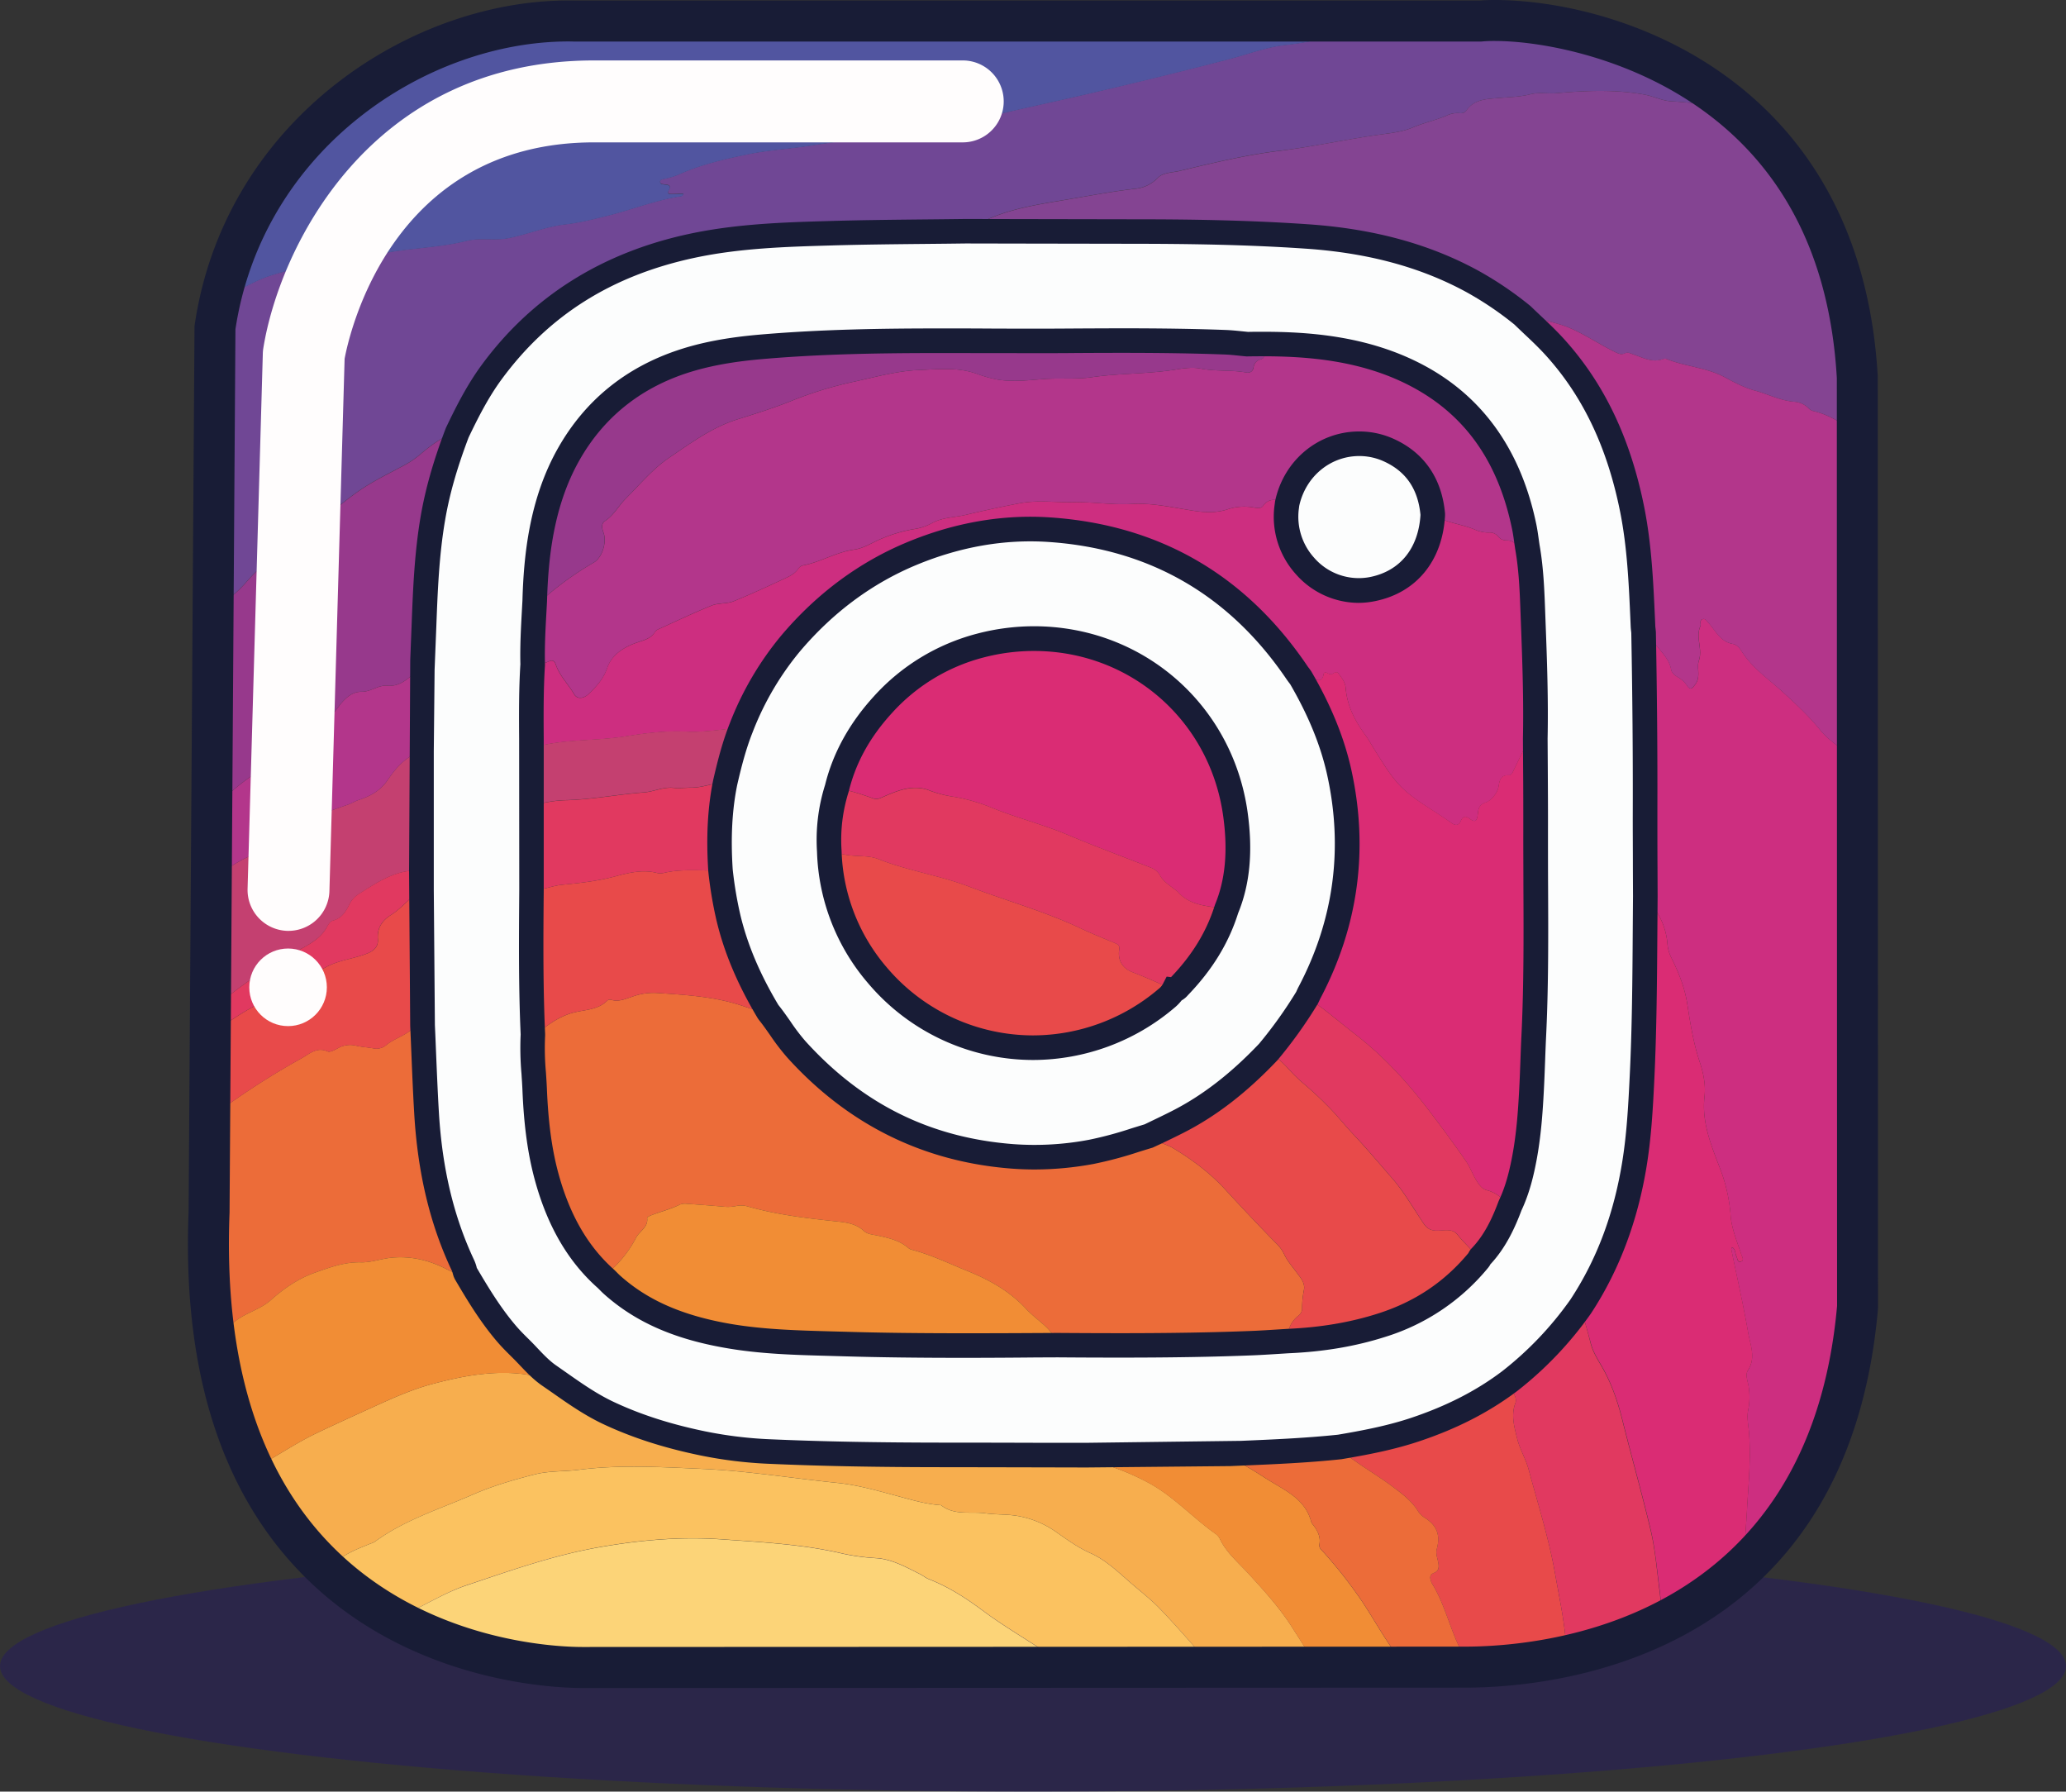 <svg id="Capa_1" data-name="Capa 1" xmlns="http://www.w3.org/2000/svg" viewBox="0 0 1144 991.87"><rect x="0" y="0" width="1144" height="991.87" fill="#333333" stroke="none"/><defs><style>.cls-1{fill:#241a60;opacity:0.5;}.cls-2{fill:#704795;}.cls-3{fill:#5155a0;}.cls-4{fill:#cd2e80;}.cls-5{fill:#844492;}.cls-6{fill:#b3368b;}.cls-7{fill:#97398c;}.cls-8{fill:#da2c74;}.cls-9{fill:#f7ae4e;}.cls-10{fill:#fbc260;}.cls-11{fill:#fcd478;}.cls-12{fill:#ec6c39;}.cls-13{fill:#f18d35;}.cls-14{fill:#e84a4a;}.cls-15{fill:#e13960;}.cls-16{fill:#c44070;}.cls-17{fill:#fcfdfd;}.cls-18{fill:#181c36;}.cls-19{fill:#fffdfd;}</style></defs><title>proto_sombra</title><ellipse class="cls-1" cx="572" cy="922.37" rx="572" ry="69.5"/><path class="cls-2" d="M764.74,10.39h31.2c17.6,1.09,35.24,1.39,52.8,3.43,40.67,4.73,77.31,18.83,108.75,45.51-4.2.14-8.09-1.67-12.3-1.79-6.5-.18-13-1.12-19.48-1.44-5.31-.26-10-2.81-15.08-3.73-16.17-2.92-32.37-2.26-48.61-.79-4.84.43-9.72-.63-14.6.61-5.76,1.46-11.72,1.56-17.63,2.07-6.43.55-13.47.6-17.86,7-.88,1.27-2.48,1.55-4,1.38A13.72,13.72,0,0,0,801,64c-6.06,2.59-12.52,3.93-18.65,6.54C775.69,73.38,768,73.87,760.67,75c-17.42,2.63-34.64,6.36-52.18,8.47-18.67,2.26-37,6.75-55.32,11.12-4.11,1-9.06.79-12.1,3.88a20,20,0,0,1-12.49,6c-13,1.48-25.76,4-38.62,6.12-15.82,2.67-31.58,5-46.13,12.23-3.11,1.54-7.08,1.59-9.07,5.11-24.65.34-49.3.39-73.93,1.09-26.08.74-52.19,1.54-77.87,7-45.45,9.75-82.91,32.09-110.69,69.85-7.69,10.44-13.52,21.92-19.08,33.56-8.34,2-14.78,7.28-21.13,12.59a50.45,50.45,0,0,1-8.48,5.65c-8.31,4.48-16.91,8.58-24.65,13.91-7.37,5.09-14.13,11.1-21.38,16.45-7.6,5.62-14.91,11.68-22.47,17.4-6.46,4.88-12.72,9.9-18.15,16.18s-11.87,12-20.08,14.95c0-43.85-1.31-87.73,1.87-131.52,1-14.26,2.51-28.55,6.69-42.36,2.49,0,4.53-1.31,6.68-2.3,5.65-2.6,11-5.68,17-7.66a191.54,191.54,0,0,1,39.08-8.14c4.12-.45,8.48-.14,12.32-1.41,18.81-6.18,38.8-5.12,57.82-9.89,7.57-1.9,15.43,0,23.05-1.47,10.64-2.07,20.75-6.4,31.56-7.64,7.71-.88,15.17-2.75,22.66-4.59,13.55-3.33,26.58-8.57,40.42-10.84.85-.14,2.15,0,2.41-1.61-2.27.1-4.46.28-6.65.26-1,0-2.57-.36-1.69-1.75,2.07-3.28-.07-3.38-2.36-3.62-.88-.09-2-.17-2.18-1.19-.24-1.42,1.11-1.61,2.05-1.83a41.38,41.38,0,0,0,7.68-2.23c12.53-5.66,25.83-8.77,39.21-11.49,11.92-2.41,24.11-3,36.13-5,13.3-2.15,26.74-3.34,40.12-5,12.51-1.55,25.22-2.55,37.34-5.87,24.35-6.66,49.08-11.62,73.64-17.35q39.69-9.27,79.13-19.46c10.32-2.67,20.42-6.63,31-7.76,17.61-1.88,34.57-7.09,52.07-9.41,2-.26,4.82-.76,5-2.93S765.92,11.73,764.74,10.39Z"/><path class="cls-3" d="M764.74,10.39c1.18,1.34,4.43.08,4.23,2.24s-3,2.67-5,2.93c-17.5,2.32-34.46,7.53-52.07,9.41-10.6,1.13-20.7,5.09-31,7.76Q641.41,43,601.73,52.19c-24.56,5.73-49.29,10.69-73.64,17.35-12.12,3.32-24.83,4.32-37.34,5.87-13.38,1.64-26.82,2.83-40.12,5-12,2-24.21,2.56-36.13,5-13.38,2.72-26.68,5.83-39.21,11.49a41.38,41.38,0,0,1-7.68,2.23c-.94.22-2.29.41-2.05,1.83.18,1,1.3,1.1,2.18,1.19,2.29.24,4.43.34,2.36,3.62-.88,1.39.69,1.75,1.69,1.75,2.19,0,4.38-.16,6.65-.26-.26,1.61-1.56,1.47-2.41,1.61-13.84,2.27-26.87,7.51-40.42,10.84-7.49,1.84-14.95,3.71-22.66,4.59-10.81,1.24-20.92,5.57-31.56,7.64-7.62,1.48-15.48-.43-23.05,1.47-19,4.77-39,3.71-57.82,9.89-3.84,1.27-8.2,1-12.32,1.41a191.54,191.54,0,0,0-39.08,8.14c-6,2-11.38,5.06-17,7.66-2.15,1-4.19,2.29-6.68,2.3a23,23,0,0,1,.37-2.64c9.28-36.21,27-67.56,54.22-93.3C220,29,268.59,13.43,322.66,12.05c4.4-.11,9-.1,13.33-1.66Z"/><path class="cls-4" d="M1028.58,422.2V723.49c-1.5.88-.84,2.39-.95,3.61-1.29,14-3,28-6.18,41.79-9.07,38.9-27.66,72.34-57.19,99.49-2.48-1.55-4-3-.9-5.71,2.44-2.17,2.68-5.48,2.85-8.65.32-6.06.8-12.12,1.14-18.18.79-14.33,2.28-28.61,1.08-43-.34-4-1.29-8.3-.41-12.25a36.93,36.93,0,0,0,.33-12.31c-.35-3.2-2.21-7-.51-9.57,4.58-7,1.36-13.94.2-20.63-2.7-15.6-6.24-31-9.42-46.57,0-.22.23-.51.47-1,2,1.16,1.58,3.39,2.38,5,.61,1.21.56,3.59,2.53,2.93s.67-2.53.24-3.85c-2.37-7.28-5.46-14.41-6-22.13A90.62,90.62,0,0,0,952,645.75c-4.73-12.38-9.76-24.81-8.16-38.65.77-6.7-.65-13.16-2.79-19.63-3.39-10.28-5.11-21-6.75-31.69-1.41-9.15-4.79-17.38-8.78-25.49a20,20,0,0,1-2.18-7.55c-.79-10.35-5.54-18.94-12.31-26.56,0-16-.17-32-.12-48q.14-49.1-.83-98.2a6.89,6.89,0,0,1,4.48,3.44c3.27,6,9.51,10,10.82,17.24.35,1.95,2.07,3.19,3.74,4.24a14.33,14.33,0,0,1,4.93,4.42c1.9,3.06,3,1.84,4.69-.45,3.2-4.23.63-9.21,2-13.16,2.25-6.5-2-12.85.85-19.08.52-1.13-.73-3.2,1.12-3.84,1.7-.58,2.51,1.14,3.49,2.21,4,4.39,6.51,10.32,13.4,11.49,1.94.32,3.64,2.11,4.74,3.89,5.68,9.14,14.52,15.13,22.26,22.17,7.44,6.78,14.92,13.65,21.17,21.42,5.88,7.32,14.31,11.29,20.39,18.09C1028.25,422.17,1028.44,422.16,1028.58,422.2Z"/><path class="cls-5" d="M534.76,128c2-3.52,6-3.57,9.07-5.11,14.55-7.21,30.31-9.56,46.13-12.23,12.86-2.17,25.65-4.64,38.62-6.12a20,20,0,0,0,12.49-6c3-3.09,8-2.89,12.1-3.88,18.3-4.37,36.65-8.86,55.32-11.12C726,81.34,743.25,77.61,760.67,75c7.34-1.11,15-1.6,21.66-4.43,6.13-2.61,12.59-4,18.65-6.54a13.72,13.72,0,0,1,6.9-1.38c1.57.17,3.17-.11,4-1.38,4.39-6.39,11.43-6.44,17.86-7,5.91-.51,11.87-.61,17.63-2.07,4.88-1.24,9.76-.18,14.6-.61,16.24-1.47,32.44-2.13,48.61.79,5.1.92,9.77,3.47,15.08,3.73,6.5.32,13,1.26,19.48,1.44,4.21.12,8.1,1.93,12.3,1.79C964.78,64.94,971,71.6,977.05,78.5a200.3,200.3,0,0,1,23,31.43c14.55,25,22.21,52.18,26,80.69,1,7.36-.15,15,2.53,22.11v26.74c-8-4.42-15.38-9.92-24.54-11.89a5.87,5.87,0,0,1-2.63-1.62,12.35,12.35,0,0,0-8-3.54c-7.62-.63-14.43-4.25-21.69-6.18-5.6-1.49-11.25-4.45-16.56-7.33C945,203.39,933.26,203,922.74,198.7a2.64,2.64,0,0,0-1.75.08c-5.85,2.19-11-.67-16.2-2.43-1.7-.57-3.23-1.58-5.06-.71-2,.94-3.6.12-5.42-.77-8.54-4.14-16.38-9.58-25.13-13.31-5.17-2.2-10.72-3.25-16-4.95-3.08-1-6.23-3.88-10-2a188.51,188.51,0,0,0-27.91-18.91c-28.43-15.48-59.18-22.57-91.15-24.78-31.72-2.19-63.5-2.71-95.29-2.75Q581.76,128.08,534.76,128Z"/><path class="cls-6" d="M843.11,174.58c3.8-1.85,6.95,1,10,2,5.32,1.7,10.87,2.75,16,4.95,8.75,3.73,16.59,9.17,25.13,13.31,1.82.89,3.41,1.71,5.42.77,1.83-.87,3.36.14,5.06.71,5.23,1.76,10.35,4.62,16.2,2.43a2.64,2.64,0,0,1,1.75-.08c10.52,4.32,22.25,4.69,32.44,10.21,5.31,2.88,11,5.84,16.56,7.33,7.26,1.93,14.07,5.55,21.69,6.18a12.35,12.35,0,0,1,8,3.54,5.87,5.87,0,0,0,2.63,1.62c9.16,2,16.58,7.47,24.54,11.89V422.2c-.14,0-.33,0-.42-.13-6.08-6.8-14.51-10.77-20.39-18.09-6.25-7.77-13.73-14.64-21.17-21.42-7.74-7-16.58-13-22.26-22.17-1.1-1.78-2.8-3.57-4.74-3.89-6.89-1.17-9.43-7.1-13.4-11.49-1-1.07-1.79-2.79-3.49-2.21-1.85.64-.6,2.71-1.12,3.84-2.85,6.23,1.4,12.58-.85,19.08-1.36,3.95,1.21,8.93-2,13.16-1.73,2.29-2.79,3.51-4.69.45a14.33,14.33,0,0,0-4.93-4.42c-1.67-1.05-3.39-2.29-3.74-4.24-1.31-7.22-7.55-11.28-10.82-17.24a6.89,6.89,0,0,0-4.48-3.44c-.12-1.18-.28-2.35-.33-3.54-1-21.6-1.73-43.23-6-64.52-6.69-33.44-19.48-64-42.64-89.62C855.47,186,849.14,180.46,843.11,174.58Z"/><path class="cls-7" d="M253.19,239.51c-5.85,15.38-10.69,31-13.49,47.28-3.95,22.87-4.39,46-5.32,69.08l-.6,14.63a9.48,9.48,0,0,0-4.7,2.42c-4.22,3.77-8.45,7.23-14.72,6.68-5-.43-9,3.42-14.2,3.35-4.67-.07-8.23,2.85-11.39,6.58-2.37,2.82-4.27,6.67-8.34,7.64a15,15,0,0,0-6.4,3.76c-8.66,7.42-16.32,16.05-25.8,22.45-7.38,5-14.71,9.92-21.28,16-3,2.75-5.54,6.36-10.09,6.9V336.64c8.21-2.94,14.65-8.69,20.08-14.95s11.69-11.3,18.15-16.18c7.56-5.72,14.87-11.78,22.47-17.4,7.25-5.35,14-11.36,21.38-16.45,7.74-5.33,16.34-9.43,24.65-13.91a50.45,50.45,0,0,0,8.48-5.65C238.41,246.79,244.85,241.52,253.19,239.51Z"/><path class="cls-8" d="M875.23,723.39c16-24.33,25.41-51.17,29.95-79.77,2.42-15.2,3.28-30.56,4-45.93,1.64-33.83,1.54-67.67,1.84-101.51,6.77,7.62,11.52,16.21,12.31,26.56a20,20,0,0,0,2.18,7.55c4,8.11,7.37,16.34,8.78,25.49,1.64,10.66,3.36,21.41,6.75,31.69,2.14,6.47,3.56,12.93,2.79,19.63-1.6,13.84,3.43,26.27,8.16,38.65a90.62,90.62,0,0,1,6.28,26.66c.49,7.72,3.58,14.85,6,22.13.43,1.32,1.69,3.19-.24,3.85s-1.92-1.72-2.53-2.93c-.8-1.6-.38-3.83-2.38-5-.24.49-.51.78-.47,1,3.18,15.52,6.72,31,9.42,46.57,1.16,6.69,4.38,13.59-.2,20.63-1.7,2.62.16,6.37.51,9.57a36.93,36.93,0,0,1-.33,12.31c-.88,4,.07,8.23.41,12.25,1.2,14.43-.29,28.71-1.08,43-.34,6.06-.82,12.12-1.14,18.18-.17,3.17-.41,6.48-2.85,8.65-3.06,2.71-1.58,4.16.9,5.71a167.53,167.53,0,0,1-41.51,29.08c-3.17-5.1-3-11-3.72-16.64-1.53-11.31-2.4-22.75-5-33.83-4.84-20.32-10.55-40.44-15.62-60.71-2.7-10.81-6.28-21.1-12-30.78-2.16-3.64-4.51-7.58-5.6-12C879.05,736.78,877.08,730.1,875.23,723.39Z"/><path class="cls-9" d="M304.47,761.74c10.62,7.37,20.95,15.14,32.78,20.66a242.63,242.63,0,0,0,88.58,21.17c32.89,1.46,65.82,1.86,98.76,1.89q38.5,0,77,.15c1.3,3.34,4.58,3.56,7.31,4.35a130.56,130.56,0,0,1,28.74,11.82c13,7.47,23.25,18.68,35.43,27.33a7.17,7.17,0,0,1,2.33,2.63c3.58,7.64,10.11,13.13,15.55,19,8.84,9.64,17.56,19.16,24.6,30.25,4.59,7.25,9.37,14.37,13.47,21.92l-59.68,0a7.6,7.6,0,0,0-2.17-4.78C659,909,651,899.69,642.47,890.78c-4.58-4.8-9.87-8.95-14.94-13.27-7.55-6.44-14.63-13.64-23.81-17.74-6.73-3-12.58-7.24-18.53-11.4a52.53,52.53,0,0,0-21.93-9.17c-5.88-1-11.83-.63-17.57-1.43-8.14-1.14-17.06,1.35-24.39-4.35-.31-.24-.86-.18-1.3-.22-8.48-.74-16.57-3.27-24.72-5.44-10.48-2.8-21-5.76-31.74-6.84-24.91-2.54-49.63-6.66-74.73-7.75-22.83-1-45.62-2.38-68.33.52-8.1,1-16.39.52-24.28,2.53-11.79,3-23.53,6.41-34.68,11.31-18.3,8-37.64,14-54,26a11.67,11.67,0,0,1-2.45,1.05c-6.85,2.84-13.88,5.35-19.43,10.58a8.24,8.24,0,0,1-4.91,1.9c-16.78-15.49-30.5-33.24-40.05-54.09,2.52-2.43,6-3.24,8.88-5,8.55-5,16.95-10.38,25.87-14.63,10.29-4.9,20.68-9.62,31.05-14.35,10.76-4.9,21.71-9.84,33.09-12.85,16.38-4.33,33.13-7.56,50.39-5.42C294.73,761.38,299.53,763.12,304.47,761.74Z"/><path class="cls-10" d="M180.72,867.09a8.24,8.24,0,0,0,4.91-1.9c5.55-5.23,12.58-7.74,19.43-10.58a11.67,11.67,0,0,0,2.45-1.05c16.37-12.06,35.71-18,54-26,11.15-4.9,22.89-8.32,34.68-11.31,7.89-2,16.18-1.49,24.28-2.53,22.71-2.9,45.5-1.52,68.33-.52,25.1,1.09,49.82,5.21,74.73,7.75,10.69,1.08,21.26,4,31.74,6.84,8.15,2.17,16.24,4.7,24.72,5.44.44,0,1,0,1.3.22,7.33,5.7,16.25,3.21,24.39,4.35,5.74.8,11.69.46,17.57,1.43a52.53,52.53,0,0,1,21.93,9.17c5.95,4.16,11.8,8.38,18.53,11.4,9.18,4.1,16.26,11.3,23.81,17.74,5.07,4.32,10.36,8.47,14.94,13.27C651,899.69,659,909,667.19,918.2a7.6,7.6,0,0,1,2.17,4.78H588.27c-1.82-3.83-5.46-5.78-8.73-8-11.7-7.81-23.94-14.88-35.2-23.28-9.41-7-19.07-13.23-30-17.51-1.77-.69-3.29-2-5-2.85-7.69-3.81-15.24-8.16-24-8.77a116.4,116.4,0,0,1-18.5-2.47c-22.05-5.2-44.63-6.34-67-7.94-22.87-1.63-45.76.39-68.59,4.46-25.17,4.49-49,13-73,21C244.85,882.2,233,890.23,220,895.63A152.33,152.33,0,0,1,180.72,867.09Z"/><path class="cls-11" d="M220,895.63c13-5.4,24.87-13.43,38.25-17.92,24-8.05,47.81-16.55,73-21,22.83-4.07,45.72-6.09,68.59-4.46,22.39,1.6,45,2.74,67,7.94a116.4,116.4,0,0,0,18.5,2.47c8.79.61,16.34,5,24,8.77,1.71.86,3.23,2.16,5,2.85,10.92,4.28,20.58,10.49,30,17.51,11.26,8.4,23.5,15.47,35.2,23.28,3.27,2.18,6.91,4.13,8.73,8-1.33.06-2.66.18-4,.18q-112.49-.07-225-.23c-25.4-.08-50.81-.93-75.89-5.26C261.1,913.83,239.6,907.33,220,895.63Z"/><path class="cls-12" d="M234,567.53c.72,16.14,1.26,32.3,2.21,48.43,1.72,29.34,7.53,57.75,20.16,84.51a37.06,37.06,0,0,1,1.39,4.17c-3.88,1.15-7.19-.33-10.55-2.06-9.35-4.83-19.19-7.24-29.85-6.35-5.9.49-11.7,2.74-17.36,2.61-9.24-.23-17.38,2.82-25.64,5.74-9.17,3.23-17.12,8.72-24.36,15.17-5.73,5.1-13.38,6.88-19.44,11.46-3.35,2.53-6,6.32-10.74,6.73-2.32-18.58-2.67-37.27-2.89-56-.24-21.2,0-42.42,0-63.63,4.28-.52,6.12-4.47,9.19-6.68a432.68,432.68,0,0,1,41-25.85c4.24-2.38,8.32-6.38,14.29-3.71,1.39.63,4-.88,5.78-1.82a13.53,13.53,0,0,1,9.84-1.4c3.15.77,6.44.92,9.65,1.51a8.26,8.26,0,0,0,7.09-1.73c4.68-3.85,10.86-5.29,15.23-9.67C230.17,567.78,232.13,567.49,234,567.53Z"/><path class="cls-13" d="M119.79,737.94c4.72-.41,7.39-4.2,10.74-6.73,6.06-4.58,13.71-6.36,19.44-11.46,7.24-6.45,15.19-11.94,24.36-15.17,8.26-2.92,16.4-6,25.64-5.74,5.66.13,11.46-2.12,17.36-2.61,10.66-.89,20.5,1.52,29.85,6.35,3.36,1.73,6.67,3.21,10.55,2.06,6.85,11.7,13.86,23.27,22.72,33.64,2.7,3.16,5.66,6,8.57,8.93,5,5,9.51,10.53,15.45,14.53-4.94,1.38-9.74-.36-14.52-1-17.26-2.14-34,1.09-50.39,5.42-11.38,3-22.33,7.95-33.09,12.85-10.37,4.73-20.76,9.45-31.05,14.35C166.5,797.65,158.1,803,149.55,808c-2.93,1.73-6.36,2.54-8.88,5-8.88-16.4-14-34.09-17.64-52.24A170.33,170.33,0,0,1,119.79,737.94Z"/><path class="cls-14" d="M741.65,801.09c14.13-2.39,28.19-5,41.84-9.6,18.9-6.32,36.6-14.91,52.56-26.94a20.28,20.28,0,0,0,2.28,7.16c.79,1.63,1.45,3.29.76,5.12-2.51,6.67-.59,13.08,1,19.55,1.47,5.94,4.77,11.25,6.32,17,5.24,19.4,11.32,38.56,14.81,58.5,2.6,14.87,5.94,29.55,6.23,44.71a293.35,293.35,0,0,1-55.46,5.5c.13-2.49-.93-4.62-2.09-6.7-6.9-12.47-9.51-26.83-17.12-39a7.42,7.42,0,0,1-.45-1.25c-.75-1.95-.46-3.53,1.66-4.35,2.9-1.12,2.86-3.29,2.38-5.86s-1.48-4.82-.78-7.42c2.11-7.84,0-13.15-6.94-17.44a11.82,11.82,0,0,1-3.67-3.81c-3.66-5.75-9.07-9.67-14.4-13.63-8.66-6.43-18.13-11.71-26.53-18.52C743,803.28,741.93,802.52,741.65,801.09Z"/><path class="cls-15" d="M867.45,916.61c-.29-15.16-3.63-29.84-6.23-44.71-3.49-19.94-9.57-39.1-14.81-58.5-1.55-5.77-4.85-11.08-6.32-17-1.59-6.47-3.51-12.88-1-19.55.69-1.83,0-3.49-.76-5.12a20.28,20.28,0,0,1-2.28-7.16,193.44,193.44,0,0,0,39.18-41.16c1.85,6.71,3.82,13.39,5.5,20.15,1.09,4.38,3.44,8.32,5.6,12,5.76,9.68,9.34,20,12,30.78,5.07,20.27,10.78,40.39,15.62,60.71,2.64,11.08,3.51,22.52,5,33.83.75,5.61.55,11.54,3.72,16.64-15,8.52-31.22,13.84-48,17.7C872.36,915.72,869.9,916.13,867.45,916.61Z"/><path class="cls-16" d="M233.39,416q0,33,0,66c-13.5-1-24,6.17-34.59,12.9a13.86,13.86,0,0,0-5.12,5.46c-2.08,4.15-4.23,8.05-9.31,9.32-1.22.31-2.42,1.84-3.07,3.09C177.7,519.65,171,523,164.73,526.35a274.32,274.32,0,0,0-37.18,24.26c-3.23,2.5-6.37,5.4-10.66,6.19l0-72.23c7.47-1.84,13.28-7,20.19-10.06,8.71-3.82,16.31-9.54,24.18-14.81,9.64-6.45,20.42-10.53,31.34-14.25,2.09-.71,4-1.94,6.11-2.63,6.33-2.09,11.94-5.12,15.81-10.81C219.32,424.93,224.79,418.59,233.39,416Z"/><path class="cls-13" d="M729,923c-4.1-7.55-8.88-14.67-13.47-21.92-7-11.09-15.76-20.61-24.6-30.25-5.44-5.92-12-11.41-15.55-19a7.17,7.17,0,0,0-2.33-2.63c-12.18-8.65-22.42-19.86-35.43-27.33A130.56,130.56,0,0,0,608.92,810c-2.73-.79-6-1-7.31-4.35l79.3-.8c.16,1.54.63,3.09,2.13,3.67,6.84,2.63,12.87,6.8,19,10.63,9.57,6,20.74,10.71,24,23.32a5.77,5.77,0,0,0,1.19,1.86c2.4,3.16,4.14,6.52,3.35,10.68a3.43,3.43,0,0,0,1.22,3.13,255.05,255.05,0,0,1,19.67,24.48c7.67,10.73,13.71,22.5,21.59,33.09,1.59,2.13,3.08,4.39,3.16,7.22Z"/><path class="cls-12" d="M776.24,922.89c-.08-2.83-1.57-5.09-3.16-7.22-7.88-10.59-13.92-22.36-21.59-33.09a255.05,255.05,0,0,0-19.67-24.48A3.43,3.43,0,0,1,730.6,855c.79-4.16-1-7.52-3.35-10.68a5.77,5.77,0,0,1-1.19-1.86c-3.31-12.61-14.48-17.32-24-23.32-6.1-3.83-12.13-8-19-10.63-1.5-.58-2-2.13-2.13-3.67,20.27-.89,40.55-1.6,60.74-3.72.28,1.43,1.34,2.19,2.4,3,8.4,6.81,17.87,12.09,26.53,18.52,5.33,4,10.74,7.88,14.4,13.63a11.82,11.82,0,0,0,3.67,3.81c6.92,4.29,9.05,9.6,6.94,17.44-.7,2.6.33,5,.78,7.42s.52,4.74-2.38,5.86c-2.12.82-2.41,2.4-1.66,4.35a7.42,7.42,0,0,0,.45,1.25c7.61,12.16,10.22,26.52,17.12,39,1.16,2.08,2.22,4.21,2.09,6.7Q794.14,923.33,776.24,922.89Z"/><path class="cls-14" d="M234,567.53c-1.84,0-3.8.25-5,1.48-4.37,4.38-10.55,5.82-15.23,9.67a8.26,8.26,0,0,1-7.09,1.73c-3.21-.59-6.5-.74-9.65-1.51a13.53,13.53,0,0,0-9.84,1.4c-1.82.94-4.39,2.45-5.78,1.82-6-2.67-10,1.33-14.29,3.71a432.68,432.68,0,0,0-41,25.85c-3.07,2.21-4.91,6.16-9.19,6.68q0-23.22,0-46.44a14.63,14.63,0,0,0,3.21-1.45,153.89,153.89,0,0,1,24-15.16c5.9-3,12.13-5.6,17.46-9.71,5.81-4.48,12.75-6.82,19.1-10.28,7.24-4,15.6-4.51,23.14-7.67,3.74-1.57,5.7-4,5.41-7.67-.51-6.33,2.45-10.41,7.42-13.55,6.15-3.88,10.52-9.94,16.72-13.76Q233.67,530.1,234,567.53Z"/><path class="cls-6" d="M233.39,416c-8.6,2.63-14.07,9-18.89,16.05-3.87,5.69-9.48,8.72-15.81,10.81-2.1.69-4,1.92-6.11,2.63-10.92,3.72-21.7,7.8-31.34,14.25-7.87,5.27-15.47,11-24.18,14.81-6.91,3-12.72,8.22-20.19,10.06v-38.3c4.55-.54,7.11-4.15,10.09-6.9,6.57-6.07,13.9-11,21.28-16,9.48-6.4,17.14-15,25.8-22.45a15,15,0,0,1,6.4-3.76c4.07-1,6-4.82,8.34-7.64,3.16-3.73,6.72-6.65,11.39-6.58,5.18.07,9.21-3.78,14.2-3.35,6.27.55,10.5-2.91,14.72-6.68a9.48,9.48,0,0,1,4.7-2.42Z"/><path class="cls-15" d="M233.35,492.67c-6.2,3.82-10.57,9.88-16.72,13.76-5,3.14-7.93,7.22-7.42,13.55.29,3.64-1.67,6.1-5.41,7.67-7.54,3.16-15.9,3.72-23.14,7.67-6.35,3.46-13.29,5.8-19.1,10.28-5.33,4.11-11.56,6.67-17.46,9.71a153.89,153.89,0,0,0-24,15.16,14.63,14.63,0,0,1-3.21,1.45l0-15.12c4.29-.79,7.43-3.69,10.66-6.19a274.32,274.32,0,0,1,37.18-24.26c6.22-3.37,13-6.7,16.53-13.64.65-1.25,1.85-2.78,3.07-3.09,5.08-1.27,7.23-5.17,9.31-9.32a13.86,13.86,0,0,1,5.12-5.46c10.62-6.73,21.09-13.87,34.59-12.9Z"/><path class="cls-6" d="M690.75,190.58c32.64-.59,64.85,1.95,94.28,17.62,33.5,17.83,51.5,47.15,59,83.61.74,3.62,1.14,7.31,1.7,11-2.16-.19-4.69.66-6.3-1.33s-3.31-2.29-5.47-2.33a5.55,5.55,0,0,1-4.28-2.07,6,6,0,0,0-5.08-2.28,18.24,18.24,0,0,1-7.8-1.57c-7.62-3.27-16.22-3.76-23.4-8.24-1.44-16.36-9-28.69-24.17-35.62-22.72-10.42-50.71,2.27-56.49,29.54-4.7-1.83-9.37-4.34-13.48,1.31-.91,1.24-3,1.12-4.65.79a29.19,29.19,0,0,0-15,1c-6.24,2-12.45,1.74-18.86.72-11.26-1.78-22.56-4.4-34-3.74-11,.63-21.78-1.2-32.7-1-9.77.19-19.59-1.24-29.29.59-10,1.89-20,4.09-29.92,6.43-6.28,1.48-13,1.36-18.82,4.6A29.27,29.27,0,0,1,506,292.9a80.11,80.11,0,0,0-17,4.92c-5.39,2.07-10.31,5.63-16,6.41-10,1.38-18.63,6.95-28.45,8.77a4.35,4.35,0,0,0-2.45,1.77c-1.66,2.48-4.17,3.88-6.67,5.05-9.66,4.5-19.32,9-29.2,13-3.75,1.51-8.37.86-12.12,2.38-10,4-19.71,8.68-29.52,13.12a4,4,0,0,0-1.76,1.33c-2.28,3.82-6.19,4.67-10,6-7.24,2.45-14,6.74-16.45,13.81-2.14,6.23-5.92,10.38-10.23,14.55-2.95,2.85-6.54,3.08-8.13.37-3.28-5.62-8.13-10.26-10.26-16.56-.8-2.36-2.17-2.5-4.11-1.59a18.62,18.62,0,0,1-8.67,1.67c-.32-11.7.51-23.35,1.13-35,3.51-.23,6-2.51,8.47-4.58a177.47,177.47,0,0,1,24.4-17c4.5-2.69,7.12-11.17,5.26-16.33-.84-2.35-1.52-5,.8-6.56,5-3.31,7.64-8.61,11.69-12.63,7.72-7.69,14.65-16.17,23.86-22.43,12.06-8.19,23.75-16.82,37.89-21.25,9.76-3.05,19.58-6.12,29-9.87a213.11,213.11,0,0,1,34.29-10.7c12.24-2.59,24.38-6.19,37.12-6.7,10.64-.43,21-1.67,31.59,1.92a69,69,0,0,0,12.65,3.5c8.08,1.12,16,.29,24-.37,9.19-.76,18.49.23,27.55-1.09,15.4-2.24,31-1.72,46.41-4.22,4.34-.71,9.22-1.44,13.66-.55,8.35,1.67,16.86.65,25.18,2.15,2.3.41,3.84-.54,4.23-2.82A4.92,4.92,0,0,1,697.9,199c2.75-.86,2.3-2.26.17-3.58C695.57,193.92,692.57,193.13,690.75,190.58Z"/><path class="cls-12" d="M335.7,708.16c-16.86-14.92-26.65-34-32.66-55.34-4.56-16.17-6.31-32.74-7-49.42-.42-10.19-1.73-20.37-1-30.6,2-.36,3.44-1.56,5-2.75,5.52-4.27,11.29-8,18.27-9.65,6.25-1.46,13.06-1.47,18.05-6.55a2.55,2.55,0,0,1,2.12-.32c4.18,1.25,7.92-.57,11.66-1.78a34.45,34.45,0,0,1,13.07-2.07c15,1,30,1.8,44.59,6.12,5.77,1.7,11.4,4.25,17.58,4.45C430.84,567,435.11,574.48,441,581c32.18,35.53,71.87,55.55,119.7,59.2a168.32,168.32,0,0,0,43.55-2.48c11-2,21.41-5.73,32-8.88.65,1.77,2.27,2.18,3.79,2.79,3.29,1.33,6.79,2.34,9.79,4.16,10.41,6.29,20.22,13.63,28.39,22.53,9.22,10,18.53,19.93,28.07,29.65a21.53,21.53,0,0,1,4.59,6c1.72,3.87,4.43,6.89,6.87,10.22,2,2.78,5,5.72,4.28,9.82A54.15,54.15,0,0,0,721,724.1a5.09,5.09,0,0,1-2,4.27,15.38,15.38,0,0,0-5.92,14.11c-6.5.39-13,.87-19.49,1.13-36,1.45-72,1.37-108,1.13a23.73,23.73,0,0,0-6.6-10.41c-3.57-3.32-7.58-6.23-10.88-9.79-9.07-9.77-20.25-16-32.46-20.93-10.16-4.11-20-8.93-30.7-11.72a5.09,5.09,0,0,1-2-1c-4.8-4.15-10.72-5.49-16.68-6.79-2.74-.6-5.85-.69-7.94-2.64-4.12-3.83-9.2-4.65-14.36-5.19-16.81-1.77-33.58-3.71-49.91-8.36a13,13,0,0,0-6.6-.2,22.07,22.07,0,0,1-7.07.28q-10-.86-19.92-1.53a8,8,0,0,0-3.93.4c-5.18,2.54-10.78,3.86-16.1,6-.79.32-2.15,1-2.11,1.35.71,5.15-4.07,7.19-6,10.79A64.65,64.65,0,0,1,340,701.65C337.94,703.56,336.3,705.44,335.7,708.16Z"/><path class="cls-4" d="M793.38,285c7.18,4.48,15.78,5,23.4,8.24a18.24,18.24,0,0,0,7.8,1.57,6,6,0,0,1,5.08,2.28,5.55,5.55,0,0,0,4.28,2.07c2.16,0,4,.48,5.47,2.33s4.14,1.14,6.3,1.33c2.46,13.92,2.71,28,3.26,42.07.82,21.33,1.56,42.66,1.12,64-2.6-.29-4,.95-5.08,3.3-2.17,4.87-4.65,9.6-6.92,14.43-.59,1.27-1.14,2.64-2.69,2.59-4.58-.17-5,3-5.63,6.37-.69,4-4.59,7.86-6.78,8.58-4.5,1.47-4.35,4.17-4.76,7.23s-1.45,4.16-4.23,2c-2-1.54-3.85-1.82-5,.88-1.38,3.22-3.36,2.8-5.63,1.13-8.25-6-17.54-10.87-25.12-17.52-6.8-5.95-11.72-14.24-16.62-22-1.94-3.08-3.69-6.32-5.86-9.29-5.63-7.69-9.85-16-10.62-25.7-.26-3.21-2.12-5.47-3.85-7.84-1.53-2.1-2.83.15-4.25.32a4.29,4.29,0,0,1-2-.73c-.93-.46-1.91-.56-2.11.61-.77,4.51-3.36,3.48-6.23,2.29-2.1-.86-4.39-.43-6.61-.46-.61-.83-1.26-1.62-1.84-2.47-32.87-48.61-78.57-75.28-137.08-79.27-26.24-1.79-51.63,3-76,13.09-26.62,11-48.94,28.06-67.36,49.82a167.22,167.22,0,0,0-27.35,46.6c-10.15.84-20.36,2.76-30.45,2.23-11.53-.61-22.85.9-33.92,2.66-17.24,2.73-35,1.26-51.83,6.48-.09-15.43-.33-30.85.66-46.25a18.62,18.62,0,0,0,8.67-1.67c1.94-.91,3.31-.77,4.11,1.59,2.13,6.3,7,10.94,10.26,16.56,1.59,2.71,5.18,2.48,8.13-.37,4.31-4.17,8.09-8.32,10.23-14.55,2.43-7.07,9.21-11.36,16.45-13.81,3.82-1.3,7.73-2.15,10-6a4,4,0,0,1,1.76-1.33c9.81-4.44,19.54-9.09,29.52-13.12,3.75-1.52,8.37-.87,12.12-2.38,9.88-4,19.54-8.51,29.2-13,2.5-1.17,5-2.57,6.67-5.05a4.35,4.35,0,0,1,2.45-1.77c9.82-1.82,18.44-7.39,28.45-8.77,5.72-.78,10.64-4.34,16-6.41a80.11,80.11,0,0,1,17-4.92,29.27,29.27,0,0,0,10.06-3.34c5.85-3.24,12.54-3.12,18.82-4.6,9.93-2.34,19.9-4.54,29.92-6.43,9.7-1.83,19.52-.4,29.29-.59,10.92-.22,21.72,1.61,32.7,1,11.42-.66,22.72,2,34,3.74,6.41,1,12.62,1.31,18.86-.72a29.19,29.19,0,0,1,15-1c1.67.33,3.74.45,4.65-.79,4.11-5.65,8.78-3.14,13.48-1.31-.11.89-.23,1.77-.34,2.65-3.16,25.61,20.07,50.09,47.43,44.67C779.64,322.27,792.22,307.16,793.38,285Z"/><path class="cls-8" d="M720.08,375c2.22,0,4.51-.4,6.61.46,2.87,1.19,5.46,2.22,6.23-2.29.2-1.17,1.18-1.07,2.11-.61a4.29,4.29,0,0,0,2,.73c1.42-.17,2.72-2.42,4.25-.32,1.73,2.37,3.59,4.63,3.85,7.84.77,9.68,5,18,10.62,25.7,2.17,3,3.92,6.21,5.86,9.29,4.9,7.79,9.82,16.08,16.62,22,7.58,6.65,16.87,11.47,25.12,17.52,2.27,1.67,4.25,2.09,5.63-1.13,1.16-2.7,3.06-2.42,5-.88,2.78,2.18,3.82,1.09,4.23-2s.26-5.76,4.76-7.23c2.19-.72,6.09-4.56,6.78-8.58.59-3.41,1.05-6.54,5.63-6.37,1.55.05,2.1-1.32,2.69-2.59,2.27-4.83,4.75-9.56,6.92-14.43,1-2.35,2.48-3.59,5.08-3.3.08,17.08.26,34.16.21,51.24-.12,37.73.81,75.49-1,113.18-.49,10.1-.73,20.27-1.26,30.37-.67,12.78-1.64,25.43-4,38-1.68,8.87-3.92,17.64-7.83,25.86-3.78-3.54-7.45-7.2-12.76-8.51-2.59-.64-4.13-2.64-5.55-4.83-2.35-3.61-3.73-7.8-6.13-11.27-6.79-9.82-13.91-19.45-21.14-28.91-11.75-15.38-24.93-29.62-40.38-41.53-8.77-6.76-17.06-14.13-26.43-20.11.44-.93.83-1.88,1.31-2.79q30.43-57.84,16.52-121.69C737.47,409,729.75,391.58,720.08,375Z"/><path class="cls-13" d="M335.7,708.16c.6-2.72,2.24-4.6,4.29-6.51A64.65,64.65,0,0,0,352.33,685c2-3.6,6.75-5.64,6-10.79,0-.35,1.32-1,2.11-1.35,5.32-2.09,10.92-3.41,16.1-6a8,8,0,0,1,3.93-.4q10,.67,19.92,1.53a22.07,22.07,0,0,0,7.07-.28,13,13,0,0,1,6.6.2c16.33,4.65,33.1,6.59,49.91,8.36,5.16.54,10.24,1.36,14.36,5.19,2.09,1.95,5.2,2,7.94,2.64,6,1.3,11.88,2.64,16.68,6.79a5.09,5.09,0,0,0,2,1c10.67,2.79,20.54,7.61,30.7,11.72,12.21,4.93,23.39,11.16,32.46,20.93,3.3,3.56,7.31,6.47,10.88,9.79a23.73,23.73,0,0,1,6.6,10.41c-39.3.17-78.6.5-117.89-.66-21.78-.65-43.61-.81-65.15-4.59C379,735.37,357,727.55,338.85,711.27,337.76,710.28,336.75,709.2,335.7,708.16Z"/><path class="cls-14" d="M713.08,742.48A15.38,15.38,0,0,1,719,728.37a5.09,5.09,0,0,0,2-4.27A54.15,54.15,0,0,1,722.07,714c.67-4.1-2.24-7-4.28-9.82-2.44-3.33-5.15-6.35-6.87-10.22a21.53,21.53,0,0,0-4.59-6c-9.54-9.72-18.85-19.62-28.07-29.65-8.17-8.9-18-16.24-28.39-22.53-3-1.82-6.5-2.83-9.79-4.16-1.52-.61-3.14-1-3.79-2.79,5.27-2.56,10.58-5.05,15.8-7.7,19.09-9.71,35.34-23.11,50-38.56,4.37,2.05,7.76,5.31,11,8.76a92.62,92.62,0,0,0,8.14,8.08,195.37,195.37,0,0,1,14.79,13.75c4.49,4.52,8.58,9.75,13,14.45,7.52,7.95,14.54,16.35,21.73,24.57,6.65,7.6,11.72,16.59,17.4,25,1.86,2.77,3.81,4.14,7.58,4.12s8.47-1.4,11.29,2.22c3.73,4.8,8.6,8.61,11.78,13.85-14.23,17.41-32,29.28-53.52,36.2A197.32,197.32,0,0,1,713.08,742.48Z"/><path class="cls-7" d="M690.75,190.58c1.82,2.55,4.82,3.34,7.32,4.88,2.13,1.32,2.58,2.72-.17,3.58a4.92,4.92,0,0,0-3.81,4.33c-.39,2.28-1.93,3.23-4.23,2.82-8.32-1.5-16.83-.48-25.18-2.15-4.44-.89-9.32-.16-13.66.55-15.39,2.5-31,2-46.41,4.22-9.06,1.32-18.36.33-27.55,1.09-7.93.66-15.88,1.49-24,.37a69,69,0,0,1-12.65-3.5c-10.56-3.59-21-2.35-31.59-1.92-12.74.51-24.88,4.11-37.12,6.7a213.11,213.11,0,0,0-34.29,10.7c-9.46,3.75-19.28,6.82-29,9.87-14.14,4.43-25.83,13.06-37.89,21.25-9.21,6.26-16.14,14.74-23.86,22.43-4.05,4-6.71,9.32-11.69,12.63-2.32,1.54-1.64,4.21-.8,6.56,1.86,5.16-.76,13.64-5.26,16.33a177.47,177.47,0,0,0-24.4,17c-2.43,2.07-5,4.35-8.47,4.58.81-28.45,4.61-56.38,18.89-81.52,14.17-24.93,35.36-42,62.71-51.07,14-4.67,28.45-6.9,43.18-8.2,56.57-5,113.27-2.94,169.91-3.35,29.25-.21,58.5-.3,87.74.79C682.57,189.66,686.66,190.21,690.75,190.58Z"/><path class="cls-14" d="M425.39,560.25c-6.18-.2-11.81-2.75-17.58-4.45-14.59-4.32-29.6-5.08-44.59-6.12a34.45,34.45,0,0,0-13.07,2.07c-3.74,1.21-7.48,3-11.66,1.78a2.55,2.55,0,0,0-2.12.32c-5,5.08-11.8,5.09-18.05,6.55-7,1.61-12.75,5.38-18.27,9.65-1.54,1.19-3,2.39-5,2.75-1.21-26.72-1-53.46-.79-80.2,5.89.42,11.26-2.24,17-2.79,9.69-.92,19.43-2,28.85-4.51,7.78-2.06,15.41-4.08,23.5-2.07a7.6,7.6,0,0,0,3.51.14c10.48-2.68,21.18-1,31.76-1.64a219.31,219.31,0,0,0,4.4,26.3C407.76,526.67,415.58,543.88,425.39,560.25Z"/><path class="cls-15" d="M818.88,697.39c-3.18-5.24-8-9-11.78-13.85-2.82-3.62-7.57-2.24-11.29-2.22s-5.72-1.35-7.58-4.12c-5.68-8.44-10.75-17.43-17.4-25-7.19-8.22-14.21-16.62-21.73-24.57-4.45-4.7-8.54-9.93-13-14.45a195.37,195.37,0,0,0-14.79-13.75,92.62,92.62,0,0,1-8.14-8.08c-3.27-3.45-6.66-6.71-11-8.76a245,245,0,0,0,21.66-30.26c9.37,6,17.66,13.35,26.43,20.11,15.45,11.91,28.63,26.15,40.38,41.53,7.23,9.46,14.35,19.09,21.14,28.91,2.4,3.47,3.78,7.66,6.13,11.27,1.42,2.19,3,4.19,5.55,4.83,5.31,1.31,9,5,12.76,8.51-3.89,10.39-8.62,20.29-16.43,28.42A6.71,6.71,0,0,0,818.88,697.39Z"/><path class="cls-15" d="M398.92,481.73c-10.58.6-21.28-1-31.76,1.64a7.6,7.6,0,0,1-3.51-.14c-8.09-2-15.72,0-23.5,2.07-9.42,2.49-19.16,3.59-28.85,4.51-5.76.55-11.13,3.21-17,2.79l0-46.29A69.33,69.33,0,0,1,314.61,443c14-.49,27.89-3.22,41.88-4.27,5.65-.43,10.84-3.17,16.55-2.54,3.27.36,6.5-.13,9.73-.11,6.49,0,12.43-2.7,18.8-3C398.28,449.13,397.85,465.39,398.92,481.73Z"/><path class="cls-16" d="M401.57,433c-6.37.31-12.31,3-18.8,3-3.23,0-6.46.47-9.73.11-5.71-.63-10.9,2.11-16.55,2.54-14,1.05-27.89,3.78-41.88,4.27a69.33,69.33,0,0,0-20.35,3.35V414.13c16.87-5.22,34.59-3.75,51.83-6.48,11.07-1.76,22.39-3.27,33.92-2.66,10.09.53,20.3-1.39,30.45-2.23C406.55,412.57,403.93,422.76,401.57,433Z"/><path class="cls-17" d="M793.38,285c-1.16,22.21-13.74,37.32-33.57,41.24-27.36,5.42-50.59-19.06-47.43-44.67.11-.88.23-1.76.34-2.65,5.78-27.27,33.77-40,56.49-29.54C784.33,256.26,791.94,268.59,793.38,285Z"/><path class="cls-18" d="M752.15,333.76a46.51,46.51,0,0,1-34.7-16,47.39,47.39,0,0,1-11.82-37.1l.43-3.22c4.81-22.71,24-38.58,46.57-38.58a46.27,46.27,0,0,1,19.42,4.25c16.69,7.65,26.41,21.91,28.11,41.22l0,.47,0,.48c-1.31,25.2-15.9,43-39,47.56A46.34,46.34,0,0,1,752.15,333.76ZM719.43,280l-.3,2.31a33.87,33.87,0,0,0,8.51,26.43,32.72,32.72,0,0,0,30.85,10.74c16.73-3.31,26.94-15.85,28.07-34.44-1.38-14.3-8-24-20.18-29.57a32.73,32.73,0,0,0-13.75-3C736.6,252.5,723,263.81,719.43,280Z"/><path class="cls-8" d="M463.4,436.4c4.32-17.7,13.28-32.9,25.47-46.22a109.69,109.69,0,0,1,54-32.75c66.7-17.46,131.85,26.32,141.22,93.3,2.44,17.5,2.12,35.55-4.91,52.56-9.58-1.81-20-1.37-27.19-9.78-.08-.1-.28-.11-.39-.2-3.08-2.66-7-4.84-9-8.17a9.89,9.89,0,0,0-5.21-4.75c-15.41-6.07-31-11.8-46.22-18.23-13.55-5.72-27.83-9.25-41.44-14.77A101.79,101.79,0,0,0,529,441.24a66,66,0,0,1-14.51-3.73,17.41,17.41,0,0,0-3.4-1c-7.84-1.46-14.84,1.45-21.75,4.45-1.95.84-3.57,1.83-5.83,1C476.94,439.64,470.33,437.43,463.4,436.4Z"/><path class="cls-14" d="M650,548a15.52,15.52,0,0,1-3.94,4.68c-48.37,41.1-119.54,35.14-160.15-12.71a109.91,109.91,0,0,1-26.68-68.69c3.25.38,6.34,1.46,9.57,2,5.86,1,12.25.17,17.56,2.28,16.45,6.54,34,9,50.56,15.36,20.43,7.81,41.61,13.61,61.46,23,6.27,3,12.76,5.52,19.16,8.25,1.43.61,2.55,1.24,2.23,3.25-1,5.94,1.53,10.56,7.3,12.77C634.79,541.15,642.35,544.61,650,548Z"/><path class="cls-15" d="M650,548c-7.6-3.36-15.16-6.82-22.93-9.78-5.77-2.21-8.26-6.83-7.3-12.77.32-2-.8-2.64-2.23-3.25-6.4-2.73-12.89-5.27-19.16-8.25-19.85-9.42-41-15.22-61.46-23-16.53-6.32-34.11-8.82-50.56-15.36-5.31-2.11-11.7-1.29-17.56-2.28-3.23-.54-6.32-1.62-9.57-2a95.44,95.44,0,0,1,4.22-34.85c6.93,1,13.54,3.24,20.09,5.59,2.26.82,3.88-.17,5.83-1,6.91-3,13.91-5.91,21.75-4.45a17.41,17.41,0,0,1,3.4,1A66,66,0,0,0,529,441.24a101.79,101.79,0,0,1,20.78,6.15c13.61,5.52,27.89,9.05,41.44,14.77,15.26,6.43,30.81,12.16,46.22,18.23a9.89,9.89,0,0,1,5.21,4.75c2,3.33,5.88,5.51,9,8.17.11.09.31.1.39.2,7.22,8.41,17.61,8,27.19,9.78-5.16,16.52-14.35,30.58-26.32,42.93C652.05,547.05,651.36,548.13,650,548Z"/><path class="cls-19" d="M159.75,515.34h-.66a22.69,22.69,0,0,1-22-23.32l8.44-296.33a22.63,22.63,0,0,1,.29-3C154.7,137.63,204.45,33.46,329,33.46h204.1a22.68,22.68,0,0,1,0,45.36H329c-112.15,0-135.59,105.9-138.18,119.79L182.41,493.3A22.69,22.69,0,0,1,159.75,515.34Z"/><circle class="cls-19" cx="159.51" cy="546.59" r="21.48"/><path class="cls-17" d="M401.57,433c2.36-10.27,5-20.46,8.88-30.27a167.22,167.22,0,0,1,27.35-46.6c18.42-21.76,40.74-38.82,67.36-49.82,24.37-10.08,49.76-14.88,76-13.09,58.51,4,104.21,30.66,137.08,79.27.58.85,1.23,1.64,1.84,2.47,9.67,16.59,17.39,34,21.52,52.83q14,63.85-16.52,121.69c-.48.91-.87,1.86-1.31,2.79a245,245,0,0,1-21.66,30.26c-14.68,15.45-30.93,28.85-50,38.56-5.22,2.65-10.53,5.14-15.8,7.7-10.63,3.15-21.09,6.86-32,8.88a168.32,168.32,0,0,1-43.55,2.48c-47.83-3.65-87.52-23.67-119.7-59.2-5.89-6.5-10.16-14-15.61-20.73-9.81-16.37-17.63-33.58-22.07-52.22a219.31,219.31,0,0,1-4.4-26.3C397.85,465.39,398.28,449.13,401.57,433Zm57.61,38.22a109.91,109.91,0,0,0,26.68,68.69c40.61,47.85,111.78,53.81,160.15,12.71A15.52,15.52,0,0,0,650,548c1.41.16,2.1-.92,2.9-1.75,12-12.35,21.16-26.41,26.32-42.93,7-17,7.35-35.06,4.91-52.56-9.37-67-74.52-110.76-141.22-93.3a109.69,109.69,0,0,0-54,32.75c-12.19,13.32-21.15,28.52-25.47,46.22A95.44,95.44,0,0,0,459.18,471.25Z"/><path class="cls-18" d="M572.9,647.44c-4.24,0-8.52-.16-12.71-.48C511.3,643.24,469.5,622.57,436,585.55a124.4,124.4,0,0,1-9.55-12.45c-2.11-3-4.11-5.87-6.29-8.56l-.56-.8c-11.11-18.55-18.59-36.26-22.85-54.13a223.44,223.44,0,0,1-4.54-27.11c-1.27-19.14-.36-35.66,2.74-50.83,2.36-10.23,5.07-21,9.23-31.43a173.8,173.8,0,0,1,28.48-48.47c19.68-23.27,43.22-40.67,69.95-51.72,26.14-10.8,52.76-15.39,79.06-13.59,60.27,4.11,108.13,31.78,142.26,82.24.31.47.65.91,1,1.35l1.09,1.51c11.09,19,18.38,37,22.29,54.8,9.62,43.93,3.85,86.42-17.15,126.32-.25.49-.48,1-.7,1.5l-.81,1.65a253.56,253.56,0,0,1-22.26,31.09c-17.07,18-34,31.05-52.16,40.26-3.62,1.85-7.29,3.61-10.95,5.37l-6,2.79q-3.9,1.17-7.79,2.39a216.26,216.26,0,0,1-25,6.66A179.42,179.42,0,0,1,572.9,647.44ZM431,556.35c2.37,2.95,4.5,6,6.57,8.94A110.59,110.59,0,0,0,446,576.41c31.56,34.84,69.24,53.48,115.18,57A161.93,161.93,0,0,0,603,631a202.1,202.1,0,0,0,23.39-6.28q3.71-1.15,7.43-2.28l4.5-2.17c3.57-1.71,7.14-3.43,10.67-5.23,16.72-8.5,32.48-20.66,48.18-37.18a241,241,0,0,0,20.57-28.75l.23-.52c.35-.76.69-1.52,1.08-2.25,19.46-37,24.81-76.37,15.89-117.08-3.57-16.31-10.29-32.84-20.54-50.5l-.33-.43c-.51-.66-1-1.33-1.48-2-31.65-46.81-76-72.48-131.9-76.28-24.21-1.64-48.74,2.59-72.94,12.59C483.05,322.84,461.26,339,443,360.56a160.08,160.08,0,0,0-26.21,44.71c-3.83,9.6-6.39,19.75-8.58,29.28-2.82,13.8-3.64,29.14-2.49,46.73a212.26,212.26,0,0,0,4.22,25.17C413.84,522.82,420.73,539.15,431,556.35Zm141.14,30.47h0a119.8,119.8,0,0,1-91.45-42.48,117,117,0,0,1-28.29-72.83,101.3,101.3,0,0,1,4.48-37c4.35-17.67,13.43-34.14,27-49a116.54,116.54,0,0,1,57.28-34.74,124.11,124.11,0,0,1,31.36-4.07c60.22,0,110,43.32,118.32,103,3,21.56,1.31,39.83-5.24,55.81C680.35,522.19,671.23,537,657.73,551a12.31,12.31,0,0,1-3.43,2.83,25,25,0,0,1-3.88,4A121.18,121.18,0,0,1,572.12,586.82Zm.37-226.44A110.24,110.24,0,0,0,544.58,364a103.09,103.09,0,0,0-50.69,30.75c-12.23,13.37-20,27.51-23.88,43.25l-.14.5A88.16,88.16,0,0,0,466,470.91,103.69,103.69,0,0,0,491,535.53a106.24,106.24,0,0,0,81.08,37.68,107.53,107.53,0,0,0,69.49-25.75,8.82,8.82,0,0,0,2.29-2.61l2.15-4.18,2.43.28c11.78-12.29,19.7-25.28,24.2-39.69l.2-.57c5.69-13.76,7.15-29.79,4.46-49C669.94,398.78,625.85,360.38,572.49,360.38Z"/><path class="cls-17" d="M843.11,174.58c6,5.88,12.36,11.46,18,17.73,23.16,25.63,36,56.18,42.64,89.62,4.25,21.29,5,42.92,6,64.52,0,1.19.21,2.36.33,3.54q.9,49.1.83,98.2c0,16,.07,32,.12,48-.3,33.84-.2,67.68-1.84,101.51-.74,15.37-1.6,30.73-4,45.93-4.54,28.6-13.95,55.44-29.95,79.77a193.44,193.44,0,0,1-39.18,41.16c-16,12-33.66,20.62-52.56,26.94-13.65,4.56-27.71,7.21-41.84,9.6-20.19,2.12-40.47,2.83-60.74,3.72l-79.3.8q-38.5-.08-77-.15c-32.94,0-65.87-.43-98.76-1.89a242.63,242.63,0,0,1-88.58-21.17c-11.83-5.52-22.16-13.29-32.78-20.66-5.94-4-10.44-9.55-15.45-14.53-2.91-2.9-5.87-5.77-8.57-8.93-8.86-10.37-15.87-21.94-22.72-33.64a37.06,37.06,0,0,0-1.39-4.17C243.71,673.71,237.9,645.3,236.18,616c-1-16.13-1.49-32.29-2.21-48.43q-.32-37.44-.62-74.86V481.94l0-66,.39-45.46.6-14.63c.93-23.09,1.37-46.21,5.32-69.08,2.8-16.25,7.64-31.9,13.49-47.28,5.56-11.64,11.39-23.12,19.08-33.56,27.78-37.76,65.24-60.1,110.69-69.85,25.68-5.51,51.79-6.31,77.87-7,24.63-.7,49.28-.75,73.93-1.09q47,.09,94,.18c31.79,0,63.57.56,95.29,2.75,32,2.21,62.72,9.3,91.15,24.78A188.51,188.51,0,0,1,843.11,174.58ZM294.26,446.31q0,23.15,0,46.29c-.23,26.74-.42,53.48.79,80.2-.75,10.23.56,20.41,1,30.6.68,16.68,2.43,33.25,7,49.42,6,21.34,15.8,40.42,32.66,55.34,1.05,1,2.06,2.12,3.15,3.11,18.19,16.28,40.17,24.1,63.71,28.22,21.54,3.78,43.37,3.94,65.15,4.59,39.29,1.16,78.59.83,117.89.66,36,.24,72,.32,108-1.13,6.5-.26,13-.74,19.49-1.13a197.32,197.32,0,0,0,52.28-8.89c21.5-6.92,39.29-18.79,53.52-36.2a6.71,6.71,0,0,1,.85-1.51c7.81-8.13,12.54-18,16.43-28.42,3.91-8.22,6.15-17,7.83-25.86,2.38-12.53,3.35-25.18,4-38,.53-10.1.77-20.27,1.26-30.37,1.84-37.69.91-75.45,1-113.18.05-17.08-.13-34.16-.21-51.24.44-21.35-.3-42.68-1.12-64-.55-14.06-.8-28.15-3.26-42.06-.56-3.66-1-7.35-1.7-11-7.48-36.46-25.48-65.78-59-83.61-29.43-15.67-61.64-18.21-94.28-17.62-4.09-.37-8.18-.92-12.28-1.07-29.24-1.09-58.49-1-87.74-.79-56.64.41-113.34-1.61-169.91,3.35-14.73,1.3-29.15,3.53-43.18,8.2-27.35,9.1-48.54,26.14-62.71,51.07-14.28,25.14-18.08,53.07-18.89,81.52-.62,11.67-1.45,23.32-1.13,35-1,15.41-.75,30.83-.66,46.26Z"/><path class="cls-18" d="M601.64,812.42l-24.46-.06q-26.29-.06-52.6-.1c-39.6,0-70.15-.61-99.06-1.89a239.42,239.42,0,0,1-37.75-4.64c-20-4.12-37.47-9.73-53.4-17.17-10.51-4.9-19.83-11.44-28.83-17.76l-5-3.46c-4.91-3.32-8.82-7.44-12.6-11.42-1.25-1.31-2.49-2.62-3.77-3.89l-1-1c-2.64-2.61-5.35-5.31-7.92-8.31-9.24-10.81-16.35-22.54-23.43-34.62l-.59-1.33c-.17-.52-.32-1-.47-1.55a12.12,12.12,0,0,0-.6-1.82c-12.07-25.57-18.87-54-20.8-87-.66-11.16-1.12-22.33-1.58-33.5-.21-5-.41-10-.64-15l-.63-85.89.65-116.73.72-18.22c.76-20.1,1.55-40.89,5.08-61.35,2.62-15.18,7-30.61,13.84-48.55l.22-.51c5.17-10.82,11.38-23.31,19.74-34.67,27.73-37.69,66.34-62.08,114.75-72.47,26.57-5.7,53.27-6.46,79.1-7.19,17.13-.49,34.54-.67,51.37-.84q11.32-.1,22.65-.25l30.12.06q32,.06,64,.12c28.14,0,61.52.39,95.74,2.76,36.18,2.51,66.91,10.88,93.94,25.59a194.25,194.25,0,0,1,28.92,19.58l.49.44c1.83,1.78,3.68,3.53,5.54,5.28,4.26,4,8.68,8.22,12.78,12.76,22.2,24.56,36.68,54.93,44.27,92.84,4.15,20.75,5.07,41.9,6,62.35l.14,3.22c0,.66.11,1.32.18,2l.16,1.72c.65,35.17.92,67.34.83,98.35,0,11,0,22.07.07,33.1l.06,14.85-.14,18.91c-.19,27.17-.37,55.26-1.71,82.94-.76,15.81-1.65,31.28-4.1,46.67-4.9,30.9-15.33,58.64-31,82.45a201.2,201.2,0,0,1-40.67,42.77c-15.72,11.86-33.55,21-54.6,28-14.56,4.87-29.76,7.64-42.87,9.85-18.6,2-37.06,2.77-54.91,3.53l-6.66.28ZM264,701.9c6.62,11.28,13.28,22.2,21.63,32,2.2,2.57,4.6,5,7.15,7.49l1,1c1.37,1.36,2.7,2.76,4,4.16,3.43,3.61,6.67,7,10.42,9.55l5.09,3.56c8.91,6.26,17.34,12.17,26.77,16.57,14.95,7,31.44,12.27,50.38,16.18a226.68,226.68,0,0,0,35.62,4.37c28.7,1.27,59.07,1.85,98.46,1.88q26.31,0,52.62.1l24.38,0,85.7-1.09c17.64-.75,35.88-1.53,53.64-3.4,12.18-2.07,26.77-4.73,40.4-9.28,19.64-6.57,36.2-15,50.62-25.93a187.15,187.15,0,0,0,37.71-39.62c14.68-22.33,24.14-47.55,28.8-76.94,2.34-14.72,3.2-29.77,3.95-45.19C903.73,570,903.92,542,904.1,515l.14-18.86-.06-14.75c0-11.07-.1-22.13-.06-33.2.08-30.83-.19-62.81-.83-97.76l-.08-.79c-.11-.95-.21-1.9-.25-2.86l-.14-3.22c-.87-19.94-1.77-40.56-5.72-60.28-7.09-35.44-20.5-63.69-41-86.38-3.76-4.16-7.78-8-12.05-12-1.82-1.73-3.64-3.45-5.44-5.2a182.23,182.23,0,0,0-26.65-18c-25.29-13.76-54.19-21.6-88.38-24-33.81-2.34-66.9-2.7-94.82-2.74l-64-.11-30-.06c-7.46.1-15,.18-22.6.25-16.76.17-34.1.34-51.11.83-25.22.72-51.29,1.46-76.64,6.9-45.69,9.81-80.57,31.8-106.64,67.23-7.59,10.32-13.42,22-18.3,32.21-6.44,17-10.59,31.54-13,45.76-3.38,19.58-4.15,39.9-4.89,59.55l-.93,23.28L240.2,416l0,65.93v10.73l.61,74.8c.22,4.78.43,9.8.63,14.83.46,11.09.92,22.18,1.57,33.27,1.83,31.21,8.22,58,19.52,82a24.87,24.87,0,0,1,1.37,3.85Zm270.56,49.82c-26.37,0-47.67-.27-67-.84l-7.74-.22c-19.13-.52-38.91-1-58.39-4.47-28.61-5-49.92-14.5-67.07-29.86-.85-.76-1.67-1.58-2.47-2.41l-.93-.92c-16-14.19-27.39-33.35-34.42-58.34-4.11-14.58-6.41-30.78-7.24-51-.12-3-.33-6-.53-9.07a161.91,161.91,0,0,1-.47-21.89c-1.14-25.7-1-50.49-.77-80.18l-.07-83.1c-.09-13.63-.19-27.72.69-41.69-.25-10,.3-20,.83-29.63l.31-5.61c.69-24.29,3.58-56,19.77-84.53,14.89-26.22,37.26-44.44,66.48-54.17,12.76-4.25,27-6.95,44.73-8.51,34.58-3,68.85-3.46,100.74-3.46,8.67,0,17.33,0,26,.07,14.58.06,29.16.11,43.73,0q15.33-.1,30.65-.13c22.28,0,40.52.29,57.39.92,2.94.11,5.88.41,8.83.71l3.45.35q3.91-.08,7.82-.07c25.45,0,58.62,2.1,89.4,18.49,33,17.59,54,47.28,62.45,88.25.54,2.61.91,5.26,1.28,7.91.16,1.13.32,2.27.49,3.4,2.23,12.62,2.7,25.51,3.15,38l.18,4.84c.84,21.79,1.56,43.12,1.12,64.41l.1,15.76c.07,11.79.14,23.57.11,35.36,0,10.27,0,20.54.06,30.81.12,27.08.25,55.08-1.09,82.68-.23,4.67-.4,9.35-.57,14-.21,5.46-.41,10.92-.7,16.37-.64,12.32-1.59,25.56-4.12,38.87-1.45,7.61-3.69,17.56-8.25,27.25-3.39,9-8.41,20.46-17.26,29.92l-.32.62-.7,1a119,119,0,0,1-56.71,38.36c-16.64,5.35-34.32,8.37-54.07,9.22l-6,.38c-4.49.28-9,.57-13.46.75-21.59.87-45.08,1.27-73.93,1.27q-17.19,0-34.39-.14l-11.69.05Q554.21,751.7,534.56,751.72ZM521,195.45c-31.58,0-65.49.41-99.55,3.4-16.67,1.47-29.89,4-41.62,7.87-25.93,8.64-45.76,24.78-58.94,48-14.72,25.91-17.36,55.49-18,78.36l-.32,5.81c-.52,9.48-1.07,19.29-.81,28.82V368l0,.31c-.87,13.59-.77,27.54-.68,41l0,37,0,46.29c-.27,29.7-.37,54.39.77,79.9l0,.4,0,.4a146,146,0,0,0,.45,20.39c.21,3.15.42,6.29.55,9.43.78,19.11,2.92,34.32,6.73,47.85,6.31,22.4,16.33,39.44,30.63,52.1l1.32,1.31c.61.62,1.22,1.24,1.86,1.82,15.17,13.58,34.35,22,60.34,26.59,18.49,3.24,37.77,3.76,56.4,4.27l7.79.21c19.23.58,40.41.84,66.64.84q19.62,0,39.24-.12l11.77-.06c11.51.08,22.94.14,34.37.14,28.67,0,52-.4,73.38-1.26,4.38-.17,8.76-.45,13.14-.73l6.22-.39c18.62-.81,35.13-3.61,50.6-8.58,20.29-6.52,36.6-17.46,49.84-33.42a9.46,9.46,0,0,1,1.72-2.54c7.49-7.79,11.76-17.56,14.95-26.07l.23-.54c3.1-6.53,5.35-14,7.29-24.21,2.38-12.51,3.28-25.2,3.9-37.05.29-5.37.49-10.76.69-16.15.17-4.74.34-9.47.58-14.19,1.32-27.24,1.2-55.06,1.07-82,0-10.3-.09-20.61-.06-30.91,0-11.74,0-23.49-.11-35.24l-.09-15.95c.43-21.09-.29-42.19-1.12-63.77l-.18-4.88c-.46-12.56-.89-24.42-3-36.27-.2-1.35-.37-2.54-.54-3.73-.32-2.37-.65-4.73-1.13-7.06-7.65-37.32-25.81-63.15-55.51-79-28.13-15-59.14-16.89-83-16.89q-4,0-8,.07h-.36l-.36,0c-1.34-.12-2.67-.26-4-.4-2.64-.28-5.28-.55-7.92-.65-16.7-.62-34.78-.91-56.89-.91q-15.29,0-30.55.13c-14.62.1-29.26,0-43.88,0C538.25,195.49,529.61,195.45,521,195.45Z"/><path class="cls-18" d="M322.55,934.51h0c-15.81,0-97.66-3.1-156.59-64.42C121.71,824.05,101,757,104.44,670.82l3.26-489.49a13.83,13.83,0,0,1,.12-1.58C124.65,65.69,229.16-1.77,318.78.32H819.32C821.7.11,824.41,0,827.4,0c69.32,0,202.92,43.54,212.36,208.33,0,.21,0,.43,0,.64l.14,514.51c0,.33,0,.66,0,1C1022.84,919.18,860.4,934.31,811,934.31ZM130.37,182.28l-3.26,489.06c-3.18,80.16,15.39,141.61,55.19,183,52.56,54.69,126,57.46,140.24,57.46l488.47-.2c44.47,0,190.65-13.6,206.23-188.64l-.14-513.68c-4-69.23-31.62-120.88-82-153.52C897.46,31.35,853.55,22.68,827.4,22.68c-2.47,0-4.7.09-6.45.26a10.28,10.28,0,0,1-1.1.06H318.52c-1.43,0-2.6-.05-3.79-.05C235.87,23,145.51,82.53,130.37,182.28Z"/></svg>